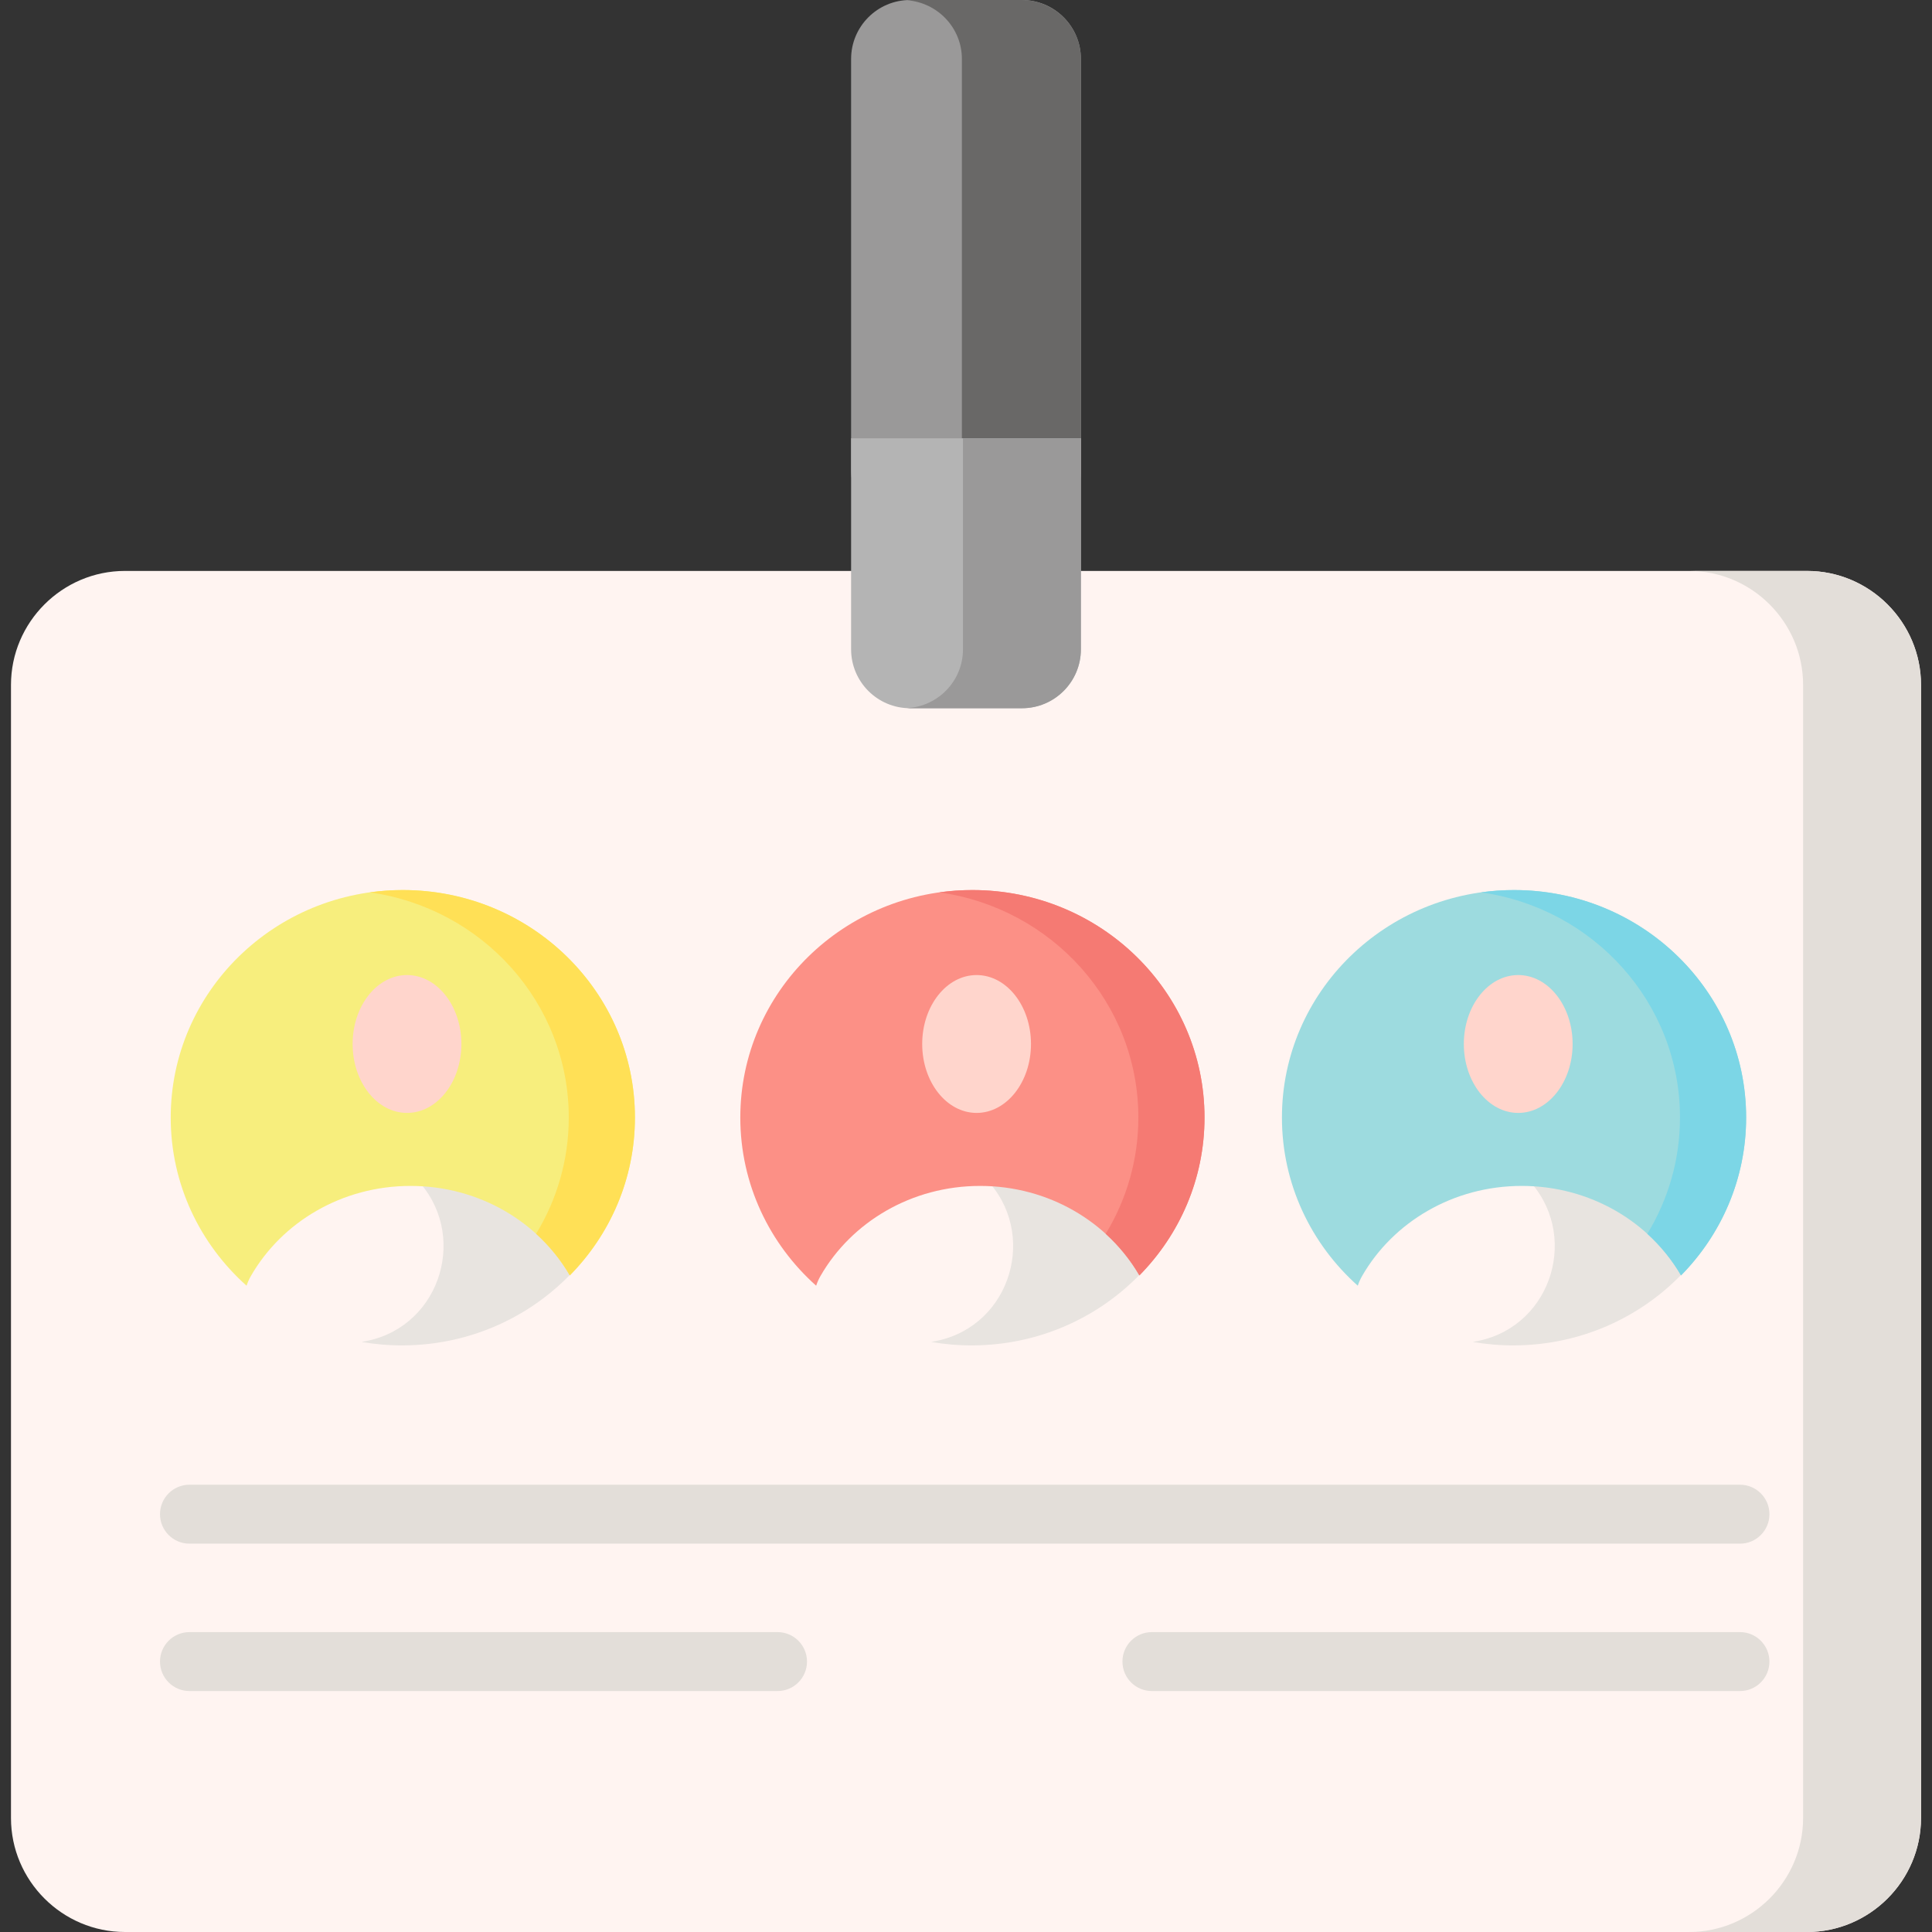 <?xml version="1.0" encoding="iso-8859-1"?>
<!-- Generator: Adobe Illustrator 21.0.0, SVG Export Plug-In . SVG Version: 6.00 Build 0)  -->
<svg version="1.1" id="Capa_1" xmlns="http://www.w3.org/2000/svg" xmlns:xlink="http://www.w3.org/1999/xlink" x="0px" y="0px"
	 viewBox="0 0 491.549 491.549" style="enable-background:new 0 0 491.549 491.549;" xml:space="preserve">
<rect x="0" y="0" width="491.549" height="491.549" fill="#333333" stroke="none"/>
<g>
	<g>
		<path style="fill:#9A9999;" d="M260.006,0h-28.464c-8.284,0-15,6.716-15,15v104.653c0,8.284,6.716,15,15,15h28.464
			c8.284,0,15-6.716,15-15V15C275.006,6.716,268.291,0,260.006,0z"/>
	</g>
	<g>
		<path style="fill:#696867;" d="M259.867,0h-27.959c-0.391,0-0.775,0.029-1.159,0.058c7.818,0.589,13.98,7.045,13.98,14.942
			v104.653c0,7.897-6.162,14.354-13.98,14.942c0.384,0.029,0.768,0.058,1.159,0.058h27.959c8.361,0,15.139-6.716,15.139-15V15
			C275.006,6.716,268.228,0,259.867,0z"/>
	</g>
	<g>
		<path style="fill:#FFF4F1;" d="M459.754,491.549H31.795c-15.95,0-29-13.05-29-29V174.259c0-15.95,13.05-29,29-29h427.96
			c15.95,0,29,13.05,29,29v288.289C488.754,478.499,475.704,491.549,459.754,491.549z"/>
	</g>
	<g>
		<path style="fill:#E3DED9;" d="M459.754,145.259h-30c15.95,0,29,13.05,29,29v288.289c0,15.95-13.05,29-29,29h30
			c15.95,0,29-13.05,29-29V174.259C488.754,158.309,475.704,145.259,459.754,145.259z"/>
	</g>
	<g>
		<path style="fill:#B4B4B4;" d="M216.542,111.509v53.684c0,8.284,6.716,15,15,15h28.464c8.284,0,15-6.716,15-15v-53.684H216.542z"
			/>
	</g>
	<g>
		<path style="fill:#9A9999;" d="M245.006,111.509v53.684c0,8.025-6.307,14.559-14.232,14.961c0.256,0.013,0.509,0.039,0.768,0.039
			h28.464c8.284,0,15-6.716,15-15v-53.684H245.006z"/>
	</g>
	<g>
		<path style="fill:#E3DED9;" d="M442.688,392.747H48.208c-4.142,0-7.5-3.358-7.5-7.5s3.358-7.5,7.5-7.5h394.48
			c4.143,0,7.5,3.358,7.5,7.5S446.83,392.747,442.688,392.747z"/>
	</g>
	<g>
		<path style="fill:#E3DED9;" d="M197.819,430.245H48.208c-4.142,0-7.5-3.358-7.5-7.5s3.358-7.5,7.5-7.5h149.612
			c4.142,0,7.5,3.358,7.5,7.5S201.962,430.245,197.819,430.245z"/>
	</g>
	<g>
		<path style="fill:#E3DED9;" d="M442.688,430.245H293.076c-4.143,0-7.5-3.358-7.5-7.5s3.357-7.5,7.5-7.5h149.611
			c4.143,0,7.5,3.358,7.5,7.5S446.83,430.245,442.688,430.245z"/>
	</g>
	<g>
		<g>
			<path style="fill:#FFF4F1;" d="M144.974,324.497c-7.872-13.573-23.065-36.943-40.526-36.943
				c-17.508,0-32.738,23.418-40.592,37.051c-0.474,0.823-0.845,1.663-1.122,2.509c10.493,9.368,24.443,15.081,39.755,15.081
				C119.176,342.196,134.234,335.402,144.974,324.497z"/>
		</g>
		<path style="fill:#E8E4E0;" d="M104.262,287.65c-3.662,0.025-7.214,1.084-10.618,2.852c4.313,2.169,8.402,5.482,12.171,9.332
			c13.489,13.777,6.598,37.282-12.262,41.286c-0.512,0.109-1.026,0.211-1.542,0.306c3.462,0.595,7.025,0.903,10.665,0.878
			c16.686-0.113,31.698-7.009,42.363-17.987C137.074,310.797,121.723,287.531,104.262,287.65z"/>
		<g>
			<path style="fill:#F7EE7D;" d="M104.447,301.727c17.461,0,32.654,9.196,40.526,22.77c10.251-10.409,16.567-24.564,16.567-40.173
				c0-31.962-26.438-57.873-59.052-57.873s-59.052,25.91-59.052,57.873c0,16.956,7.441,32.207,19.297,42.792
				c0.276-0.847,0.647-1.686,1.122-2.509C71.709,310.972,86.939,301.727,104.447,301.727z"/>
		</g>
		<g>
			<path style="fill:#FFE056;" d="M102.489,226.451c-2.858,0-5.667,0.203-8.416,0.588c28.626,4.004,50.636,28.123,50.636,57.285
				c0,10.817-3.035,20.934-8.309,29.592c3.39,3.082,6.292,6.646,8.574,10.582c10.251-10.409,16.567-24.564,16.567-40.173
				C161.541,252.361,135.103,226.451,102.489,226.451z"/>
		</g>
		<g>
			<ellipse style="fill:#FFD5CC;" cx="103.554" cy="265.616" rx="13.838" ry="17.537"/>
		</g>
	</g>
	<g>
		<g>
			<path style="fill:#FFF4F1;" d="M289.89,324.497c-7.872-13.573-23.065-36.943-40.526-36.943
				c-17.508,0-32.738,23.418-40.592,37.051c-0.474,0.823-0.845,1.663-1.122,2.509c10.493,9.368,24.443,15.081,39.755,15.081
				C264.092,342.196,279.151,335.402,289.89,324.497z"/>
		</g>
		<path style="fill:#E8E4E0;" d="M249.179,287.65c-3.662,0.025-7.214,1.084-10.618,2.852c4.313,2.169,8.402,5.482,12.171,9.332
			c13.489,13.777,6.598,37.282-12.262,41.286c-0.512,0.109-1.026,0.211-1.542,0.306c3.462,0.595,7.025,0.903,10.665,0.878
			c16.686-0.113,31.698-7.009,42.363-17.987C281.991,310.797,266.639,287.531,249.179,287.65z"/>
		<g>
			<path style="fill:#FC9086;" d="M249.364,301.727c17.461,0,32.654,9.196,40.526,22.77c10.251-10.409,16.567-24.564,16.567-40.173
				c0-31.962-26.438-57.873-59.052-57.873s-59.052,25.91-59.052,57.873c0,16.956,7.441,32.207,19.297,42.792
				c0.276-0.847,0.647-1.686,1.122-2.509C216.626,310.972,231.856,301.727,249.364,301.727z"/>
		</g>
		<g>
			<path style="fill:#F57A73;" d="M247.406,226.451c-2.858,0-5.667,0.203-8.416,0.588c28.626,4.004,50.636,28.123,50.636,57.285
				c0,10.817-3.035,20.934-8.309,29.592c3.39,3.082,6.292,6.646,8.574,10.582c10.251-10.409,16.567-24.564,16.567-40.173
				C306.458,252.361,280.019,226.451,247.406,226.451z"/>
		</g>
		<g>
			<ellipse style="fill:#FFD5CC;" cx="248.47" cy="265.616" rx="13.838" ry="17.537"/>
		</g>
	</g>
	<g>
		<g>
			<path style="fill:#FFF4F1;" d="M427.694,324.497c-7.872-13.573-23.065-36.943-40.526-36.943
				c-17.508,0-32.738,23.418-40.592,37.051c-0.474,0.823-0.845,1.663-1.122,2.509c10.493,9.368,24.443,15.081,39.755,15.081
				C401.896,342.196,416.955,335.402,427.694,324.497z"/>
		</g>
		<path style="fill:#E8E4E0;" d="M386.983,287.65c-3.662,0.025-7.215,1.084-10.618,2.852c4.313,2.169,8.402,5.482,12.171,9.332
			c13.489,13.777,6.598,37.282-12.262,41.286c-0.512,0.109-1.026,0.211-1.542,0.306c3.462,0.595,7.025,0.903,10.665,0.878
			c16.686-0.113,31.698-7.009,42.363-17.987C419.795,310.797,404.443,287.531,386.983,287.65z"/>
		<g>
			<path style="fill:#9DDBDF;" d="M387.168,301.727c17.461,0,32.654,9.196,40.526,22.77c10.251-10.409,16.567-24.564,16.567-40.173
				c0-31.962-26.438-57.873-59.052-57.873s-59.052,25.91-59.052,57.873c0,16.956,7.441,32.207,19.297,42.792
				c0.276-0.847,0.647-1.686,1.122-2.509C354.43,310.972,369.66,301.727,387.168,301.727z"/>
		</g>
		<g>
			<path style="fill:#7CD6E6;" d="M385.21,226.451c-2.858,0-5.667,0.203-8.416,0.588c28.626,4.004,50.636,28.123,50.636,57.285
				c0,10.817-3.035,20.934-8.309,29.592c3.39,3.082,6.292,6.646,8.574,10.582c10.251-10.409,16.567-24.564,16.567-40.173
				C444.262,252.361,417.823,226.451,385.21,226.451z"/>
		</g>
		<g>
			<ellipse style="fill:#FFD5CC;" cx="386.274" cy="265.616" rx="13.838" ry="17.537"/>
		</g>
	</g>
</g>
<g>
</g>
<g>
</g>
<g>
</g>
<g>
</g>
<g>
</g>
<g>
</g>
<g>
</g>
<g>
</g>
<g>
</g>
<g>
</g>
<g>
</g>
<g>
</g>
<g>
</g>
<g>
</g>
<g>
</g>
</svg>
